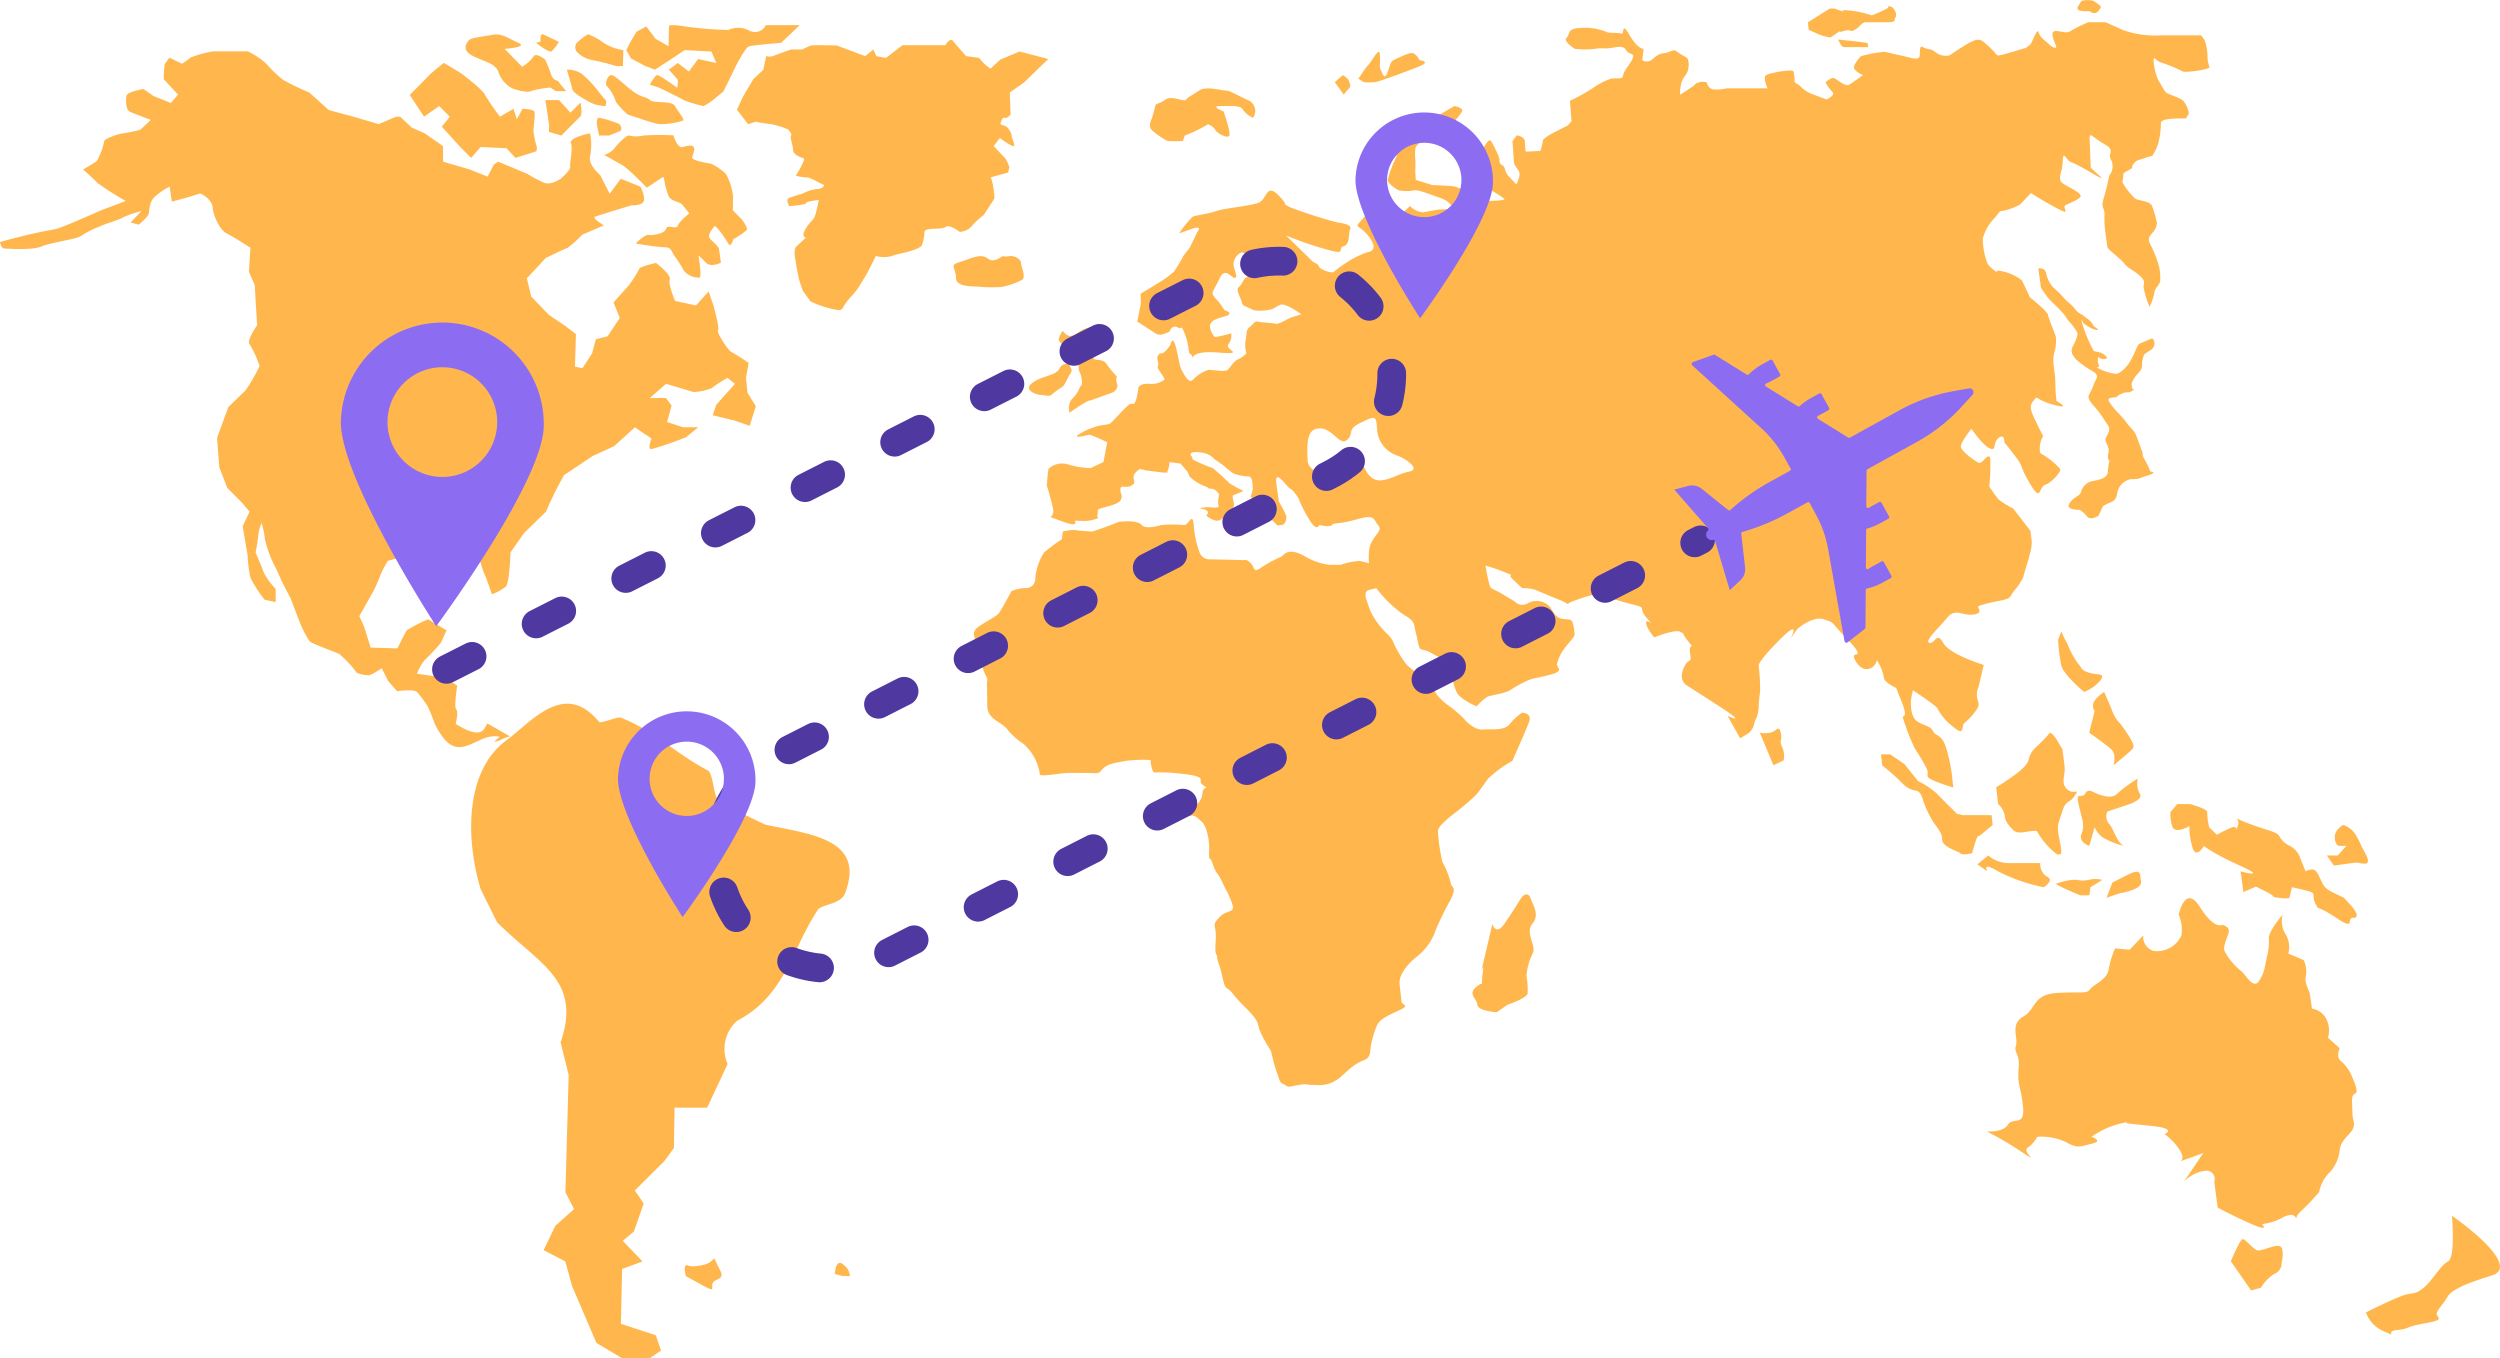 <svg xmlns="http://www.w3.org/2000/svg" width="348.3" height="189.221" viewBox="0 0 348.3 189.221">
  <g id="Grupo_83776" data-name="Grupo 83776" transform="translate(-185.58 -136.323)">
    <g id="Grupo_83774" data-name="Grupo 83774" transform="translate(185.58 136.323)">
      <path id="Trazado_107210" data-name="Trazado 107210" d="M675.557,816.957c2.951-7.62-4.41-8.308-11.022-9.683a66.933,66.933,0,0,1-6.571-3.426c-.724-.683-.686-3.409-1.407-4.089-5.069-2.712-7.205-5.413-12.256-7.432-.727,0-2.2.672-2.926.672-4.916-6.028-9.459,0-13.193,2.7-5.262,4.064-5.61,12.954-3.355,20.545l2.307,4.63c5.915,5.908,11.823,8.031,8.836,16.725l1.126,4.533-.077,2.784-.142,5.09-.164,5.9-.072,2.58,1.208,2.33-2.613,2.338-1.631,3.39,3.024,1.57.931,3.413,3.4,7.939,3.564,2.132h3.875l1.569-1.067-.734-2.129-4.862-1.592.071-3.174.1-4.474,2.838-1.048-2.751-2.876,1.56-1.3,1.355-3.9-1.234-1.811,1.3-1.291,2.845-2.832,1.3-1.8.044-2.558.053-3.057h4.538l2.849-6.082a5.258,5.258,0,0,1,1.321-6.016c6.772-3.562,7.558-9.93,11.3-15.542C672.591,818.351,674.815,818.351,675.557,816.957Z" transform="translate(-557.869 -692.371)" fill="#ffb74d"/>
      <path id="Trazado_107211" data-name="Trazado 107211" d="M255.187,279.529l-.753.675c.729,0,1.482-.675,2.232-.711l-3.184-1.819c-.43.508-.506,2.531-4.416.053,0,0,.431-1.671.081-2s.134-3.328.134-3.328l-1.766-1.106-3.838-.552a7.009,7.009,0,0,1,1.048-1.874A30.439,30.439,0,0,0,247,266.444l.795-1.753-2.576-1.53a21.075,21.075,0,0,0-2.95,1.53c-.255.329-1.319,2.521-1.319,2.521l-3.726-.11-.934-2.958-.648-1.42,1.841-3.265a19.044,19.044,0,0,0,1.074-2.385,13.151,13.151,0,0,1,1.055-2.052l4.109-1.185,1.432,1.293,2.569-.108s.888-1.293,1.242-1.185,3.32.431,3.32.431a17.764,17.764,0,0,0,.74,2.482c.226.324,1.085,2.926,1.085,2.926a6.818,6.818,0,0,0,1.954-1.085c.5-.542.647-4.76.647-4.76l1.879-2.68,3.069-3a47.05,47.05,0,0,1,2.527-5.1c.361-.212,3.973-2.643,3.973-2.643l2.984-1.37,2.889-2.627,2.319,1.575s-.62,1.474-.031,1.474a45.5,45.5,0,0,0,4.863-1.684l1.671-1.365h-2.117l-2.221-.734.632-2.3-.8-1.043H276.11l2.267-1.978,3.845,1.145a8.261,8.261,0,0,0,2.469-.521,17.94,17.94,0,0,1,2.245-1.455l1.043.831-2.617,2.917-.491,1.463,3.045.733,2.108.734.859-2.72L289.72,231.6l-.211-2.079.374-2.073a27.469,27.469,0,0,0-2.434-1.55c-.349-.1-2.062-2.679-1.825-2.987s-.647-3.473-.647-3.473l-.667-1.95-1.771,1.95-2.891-.624s-1-2.243-.755-2.955-1.919-2.35-1.919-2.35-2.324.523-2.331.827a15.431,15.431,0,0,1-1.442,2.28l-2.146,2.4.876,2.149-1.694,2.567-1.642.412-.52,1.959-1.343,2.068-1.046-.207.133-4.54-1.476-1.13-2.282-1.538-2.47-2.555-.608-2.545,2.64-2.839s2.706-1.314,3.051-1.415a15.562,15.562,0,0,0,2.01-1.815l3.031-1.308s-1.7-1-1.233-1.2,5.1-1.6,5.1-1.6,1.721.1,1.741-.8a3.821,3.821,0,0,0-.533-1.8l-2.724-1.095-1.544,2.092-1.306-2.589s-1.789-1.489-1.413-2.678a8.04,8.04,0,0,0-.024-3.159s-2.973.591-2.659,1.38-.195,2.77-.1,3.265-1.316,1.689-1.316,1.689-1.289.889-2.2.594a15.536,15.536,0,0,1-2.476-1.29l-4.057-1.687-.587.4-.867,1.688-2.478-.994-3.728-1.091-.018-2.176-2.543-1.775-1.786-.787-1.634-1.523h-.569l-2.442,1.031-3.474-1.031-3.474-.932-2.7-2.445a32.783,32.783,0,0,1-3.636-1.755,16.534,16.534,0,0,1-2.349-2.252,10.576,10.576,0,0,0-2.6-1.727h-4.858a16.306,16.306,0,0,0-3.113.871,7.522,7.522,0,0,1-1.193.856l-1.746-.856s-.508.742-.629.856a13.8,13.8,0,0,0-.162,2.154l2,2.145-.995,1.173-2.425-.978-1.4-.977s-2.186.391-2.338.879-.155,1.957.391,2.251,2.98,1.177,2.98,1.177l-1.472,1.376a21.365,21.365,0,0,1-2.357.493c-.88.1-2.646.789-2.67,1.084a9.1,9.1,0,0,1-1.025,2.769c-.368.3-1.928,1.19-1.928,1.19s1.71,1.484,2.021,1.886a41.81,41.81,0,0,0,3.93,2.5l-3.435,1.3s-5.376,2.408-6.315,2.609-1.754.3-3.872.8-3.895,1.007-3.895,1.007.148.908.609.908,3.782.3,5.22-.3,5.045-1.008,5.548-1.512a12.7,12.7,0,0,1,2.4-1.207c.723-.4,2.958-1,3.326-1.306a15.276,15.276,0,0,1,2.6-.9l-1.5,1.6,1.128.3s1.227-1,1.38-1.505.007-1.6.87-2.4a10.357,10.357,0,0,1,2.054-1.4l.305,2.1s3.393-.9,3.752-1.1,1.889.9,1.935,1.9.937,3.11,1.94,3.613,3.327,2.016,3.327,2.016l-.216,3.34.809,1.829.165,2.867.174,2.754s-1.405,1.953-1.1,2.571a14.5,14.5,0,0,1,1.438,3.1,22.5,22.5,0,0,1-1.972,3.426l-2.377,2.293-1.578,4.3.316,4.112,1.112,2.862,2.114,2.128.993,1.173-.96,2.031s.518,3.113.695,4.081a15.371,15.371,0,0,0,.4,3.131,16.952,16.952,0,0,0,1.967,3.037l1.538.327-.01-1.847a9.562,9.562,0,0,1-1.656-2.274c-.305-.864-1.14-2.8-1.14-2.8a23.835,23.835,0,0,0,.391-2.472,4.405,4.405,0,0,1,.456-1.607,12.331,12.331,0,0,1,.457,2.251,16.374,16.374,0,0,0,1.328,3.661c.219.324.846,1.838,1.059,2.271s1.183,2.278,1.183,2.278l1.251,3.269a14.5,14.5,0,0,0,1.408,2.736c.342.329,3.412,1.427,4.117,1.757a14.613,14.613,0,0,1,2.46,2.644,5,5,0,0,0,1.729.331,8.839,8.839,0,0,0,1.737-.993l.881,1.767,1.261,1.439s2.312-.332,2.776.111a16.554,16.554,0,0,1,1.485,2,26.349,26.349,0,0,1,.986,2.449,11.229,11.229,0,0,0,1.251,2.011C249.952,282.911,252.3,278.855,255.187,279.529Z" transform="translate(-185.58 -176.88)" fill="#ffb74d"/>
      <path id="Trazado_107212" data-name="Trazado 107212" d="M570.538,200.869l1.486,1.48-1.123,1.387,2.5,2.754,1.589,1.6,1.328-1.519,3.6.168,1.251,1.35,2.923-.928s.117-.59.023-.674a15.63,15.63,0,0,1-.42-1.935c-.083-.42.284-2.6.1-2.933s-1.635-.376-1.635-.376l-.8,1.464-.465-1.464-1.885,1.1a34.381,34.381,0,0,1-2.11-3.065c-.357-.749-2.8-2.578-3.076-2.807s-2.638-1.615-2.638-1.615-1.817,1.443-2.022,1.692-2.728,2.771-2.728,2.771l1.995,3.024Z" transform="translate(-509.353 -186.089)" fill="#ffb74d"/>
      <path id="Trazado_107213" data-name="Trazado 107213" d="M694.822,234.307s2.207-2.265,2.606-2.626.058-1.981.058-1.981l-1.4,1.42-1.594-1.754H692.6l.514,3.513-.03.923Z" transform="translate(-616.608 -215.421)" fill="#ffb74d"/>
      <path id="Trazado_107214" data-name="Trazado 107214" d="M619.194,171.221c1.509.826,3.143.992,3.674,2.234a3.98,3.98,0,0,0,1.752,2.242c.759.416,2.489.749,2.788.5a13.3,13.3,0,0,1,2.727-.5l.758.5h1.441s-.933-1.081-1.065-1.33-.72,0-1.071-1.079a16.5,16.5,0,0,0-.8-1.987s-1.313-1.074-1.625-.413a4.98,4.98,0,0,1-1.593,1.406l-2.415-2.479s3.284-.248,1.957-.824-2.353-1.4-3.613-1.152-3,.411-3.3.741S617.686,170.4,619.194,171.221Z" transform="translate(-553.45 -163.5)" fill="#ffb74d"/>
      <path id="Trazado_107215" data-name="Trazado 107215" d="M685.959,170.515a5.329,5.329,0,0,0,1.006-1.327s-1.705-.823-2.179-1.032-.377,1.032-.377,1.032l-.625.134S685.566,170.755,685.959,170.515Z" transform="translate(-609.11 -163.365)" fill="#ffb74d"/>
      <path id="Trazado_107216" data-name="Trazado 107216" d="M715.158,205.306a5.225,5.225,0,0,0,2.7.835s.211-.668.022-.835-1.031-1.25-1.218-1.5a17.712,17.712,0,0,0-1.993-2.077,3.442,3.442,0,0,0-2.19-.663s.623,2.075.706,2.532S713.55,204.39,715.158,205.306Z" transform="translate(-633.505 -191.36)" fill="#ffb74d"/>
      <path id="Trazado_107217" data-name="Trazado 107217" d="M753.333,212.1a25.378,25.378,0,0,0,2.893.879,9.849,9.849,0,0,0,3.409-.5c.2-.251-.658-1.172-1.126-2.006s-2.9-.336-3.472-.837-1.155-.333-2.3-1.163-2.083-1.832-2.845-2.247-1.191,1.163-.918,1.412a5.605,5.605,0,0,1,1.217,2c-.011.418,1.7,2.005,1.7,2.005Z" transform="translate(-664.461 -195.686)" fill="#ffb74d"/>
      <path id="Trazado_107218" data-name="Trazado 107218" d="M740.648,248.289H742s.89-.336,1.48-.588.025-.994.025-.994a14.1,14.1,0,0,0-2.793-.893C739.941,245.772,740.567,247.7,740.648,248.289Z" transform="translate(-657.182 -229.402)" fill="#ffb74d"/>
      <path id="Trazado_107219" data-name="Trazado 107219" d="M764.092,267.193a7.829,7.829,0,0,0-2.05-1.421s-2.557-.391-2.647-.814,1.275-2.323-1.309-1.519c-.763.238-1.32-1.626-1.32-1.626a36.4,36.4,0,0,0-4.113.014,4.373,4.373,0,0,1-2.054.013c-.288-.168-1.785,1.346-2.092,1.852a3.094,3.094,0,0,1-1.389.843l2.7,1.521a22.126,22.126,0,0,1,1.721,1.525c.956.934,1.529,1.528,1.529,1.528l2.281-1.528a2.182,2.182,0,0,1,.182.679,9.753,9.753,0,0,0,.548,1.955c.279.767,1.55.852,1.866,1.193s1.028,1.281,1.028,1.281-1.394,1.112-1.6,1.712-1.412-.263-1.622.423-1.845.95-2.433.865-1.8,1.2-1.8,1.2,3.138.516,4.024.516.878.431,1.32,1.121a17.775,17.775,0,0,1,1.378,2.16,2.709,2.709,0,0,0,2.155.952c.4-.173-.146-3.112-.146-3.112s.388.345,1.067,1.036,2.071,0,2.071,0-.178-1.381-.269-1.9-1.163-1.2-1.353-1.635.511-1.288.711-1.545,1.548,1.717,1.933,2.4.7-.6.7-.6A10.111,10.111,0,0,0,766.983,275c.2-.343-.671-1.457-.671-1.457l-1.259-1.283.025-1.962A8.311,8.311,0,0,0,764.092,267.193Z" transform="translate(-662.95 -242.955)" fill="#ffb74d"/>
      <path id="Trazado_107220" data-name="Trazado 107220" d="M722.717,171.747a33.44,33.44,0,0,1,3.258.827h.933l.056-2.225a6.816,6.816,0,0,1-2.734-1.013,8.671,8.671,0,0,0-2.19-1.2,9.169,9.169,0,0,0-1.564,1.2,1.053,1.053,0,0,0-.036,1.206A3.966,3.966,0,0,0,722.717,171.747Z" transform="translate(-640.12 -163.364)" fill="#ffb74d"/>
      <path id="Trazado_107221" data-name="Trazado 107221" d="M770.415,165.407l1.329.494,2.543-1.652,1.59-1.067,3.727.193.7,1.6-2.547-.557-1.285,1.738-1.559-1.181-1.236.929s1.04,1.164,1.194,1.33-.023,1.2-.023,1.2-2.536-1.869-2.828-1.772-1,1.315-1,1.315l1.344.457s3.164,1.541,3.382,1.708a18.561,18.561,0,0,0,2.769.837,9.515,9.515,0,0,0,1.714-1.17c.05-.083,1.029-.83,1.029-.83s1.292-2.579,1.391-2.827,1.612-3.3,2.192-3.489,4.474-.495,4.474-.495l2.6-2.468h-4.731a1.675,1.675,0,0,1-2.318.757,3.269,3.269,0,0,0-2.911-.082,52.811,52.811,0,0,1-6.02-.493c-2.463-.41-2.238,0-2.238,0s-.026,1.315-.033,1.644-.022,1.112-.022,1.112l-1.808-1.029-1.3-1.727-1.369.74-.909,1.546-.507,1.013.647,1.149Z" transform="translate(-680.495 -156.197)" fill="#ffb74d"/>
      <path id="Trazado_107222" data-name="Trazado 107222" d="M903.26,199.359a9.21,9.21,0,0,1,1.648-1.541s1.439-2.134,1.533-2.39a13.409,13.409,0,0,0-.224-1.871,3.846,3.846,0,0,0-.309-1.019l2.431-.678.182-.762a6.171,6.171,0,0,0-.607-1.268c-.2-.169-1.585-1.656-1.585-1.656l.858-1.125s1.775,1.347,1.965,1.094-.308-.926-.317-1.431-.7-1.239-.7-1.239l-.88-.343s.273-1.1.568-.894.866-.459.866-.459l-.116-3.066,2.006-1.416,3.354-3.249L909.936,175l-2.7,1.136-1.335,1.247a5.679,5.679,0,0,1-1.173-.979c-.4-.466-.409-.509-.4-.51l-1.83-.25s-1.465-1.648-1.856-2.142-1.052.623-1.052.623h-5.971l-2.3,1.77-1.351-.251-.388-.926-1.155.926-3.951-1.483s-3.274-.082-3.563,0-1.255.556-1.255.556h-1.542s-2.222.764-2.513.926a1.845,1.845,0,0,1-.964,0l-.4,1.906-1.4,1.306-1.465,2.5-.811,1.753,1.557,2.022,1.044-.348a21.3,21.3,0,0,0,2.23.348,11.77,11.77,0,0,1,2.326.742s.579.672.383.84.283,1.431.279,2.021.969,1.013,1.358,1.1,0,.592-.1.93a12.092,12.092,0,0,1-.887,1.524,5.6,5.6,0,0,0,1.464.254c.684,0,1.561.679,2.244.934s-.394.765-.784.68a6.511,6.511,0,0,0-2.058.681,15.7,15.7,0,0,0-1.864.6c-.394.256.09,1.11.09,1.11s2.353-.172,2.354-.428,1.765-.426,1.765-.426-.1.6-.4,1.792-.592.855-1.384,2.141-.006,1.288-.006,1.288-.692.688-1.285,1.2-.111,2.069-.112,2.328.383,1.99.383,2.107.583,1.792.583,1.792.885,1.218,1.081,1.48a13.654,13.654,0,0,0,3.958,1.221c.5-.087.5-.262.694-.611a10.154,10.154,0,0,1,1.089-1.393,7.846,7.846,0,0,0,.791-.956c.3-.434,1.183-1.909,1.38-2.255s1.178-2.334,1.178-2.334a4.136,4.136,0,0,0,2.217,0,15.948,15.948,0,0,1,1.624-.431s2.261-.517,2.553-1.033a5.466,5.466,0,0,0,.379-1.891c.093-.687,2.356-.257,2.941-.687s1.973.687,1.973.687A2.526,2.526,0,0,0,903.26,199.359Z" transform="translate(-767.891 -167.825)" fill="#ffb74d"/>
      <path id="Trazado_107223" data-name="Trazado 107223" d="M1095.888,190.176h0Z" transform="translate(-959.445 -182.104)" fill="#ffb74d"/>
      <path id="Trazado_107224" data-name="Trazado 107224" d="M1078.5,378.629a9.3,9.3,0,0,0,2.849-.954c.785-.26-.035-1.905-.044-2.424s-.8-.863-1.2-.928-.884.151-1.182.011-1.264,1.09-2.262.312-2.463.087-3.936.518-.484.778-.468,2.193,2.582,1.1,3.672,1.271A21.756,21.756,0,0,0,1078.5,378.629Z" transform="translate(-939.064 -338.64)" fill="#ffb74d"/>
      <path id="Trazado_107225" data-name="Trazado 107225" d="M1256.87,225.827a18.088,18.088,0,0,0,2.141,0l.265-.757a19.3,19.3,0,0,0,3.245-1.582s.791.335,1,.79,1.8,1.326,1.975.764-.816-3.326-.816-3.326-1.872-.749-.515-.75,2.9-.169,3.221.5a3.178,3.178,0,0,0,1.407,1.129,1.653,1.653,0,0,0-.886-2.534c-1.976-.93-2.377-1.263-2.958-1.263s-2.735-.666-3.677,0-1.517.859-1.793,1.263-2.057-.654-2.906,0-1.246.408-1.423.907a16.451,16.451,0,0,1-.431,1.628c-.271.629-.54,1.3.059,1.8A12.048,12.048,0,0,0,1256.87,225.827Z" transform="translate(-1094.214 -206.184)" fill="#ffb74d"/>
      <path id="Trazado_107226" data-name="Trazado 107226" d="M1428.272,208c.366-.379.054-.785-.061-1.117s-.813-.734-.813-.734l-1.108.983,1.254,1.747A9.361,9.361,0,0,1,1428.272,208Z" transform="translate(-1240.325 -195.685)" fill="#ffb74d"/>
      <path id="Trazado_107227" data-name="Trazado 107227" d="M1450.388,188.739c.575-.083,4.642-1.577,6.242-2.239s-.051-.827-.051-.827a2.126,2.126,0,0,0-.83-.953c-.495-.209-1.708.457-2.459.787s-.651.413-1.147,1.821c-.124.353-.235.524-.334.578-.3.164-.495-.724-.651-.912-.208-.251.01-1.487-.132-2.274s-.914.87-1.639,1.689-1.07,1.583-1.346,1.832l.8.5A8.913,8.913,0,0,0,1450.388,188.739Z" transform="translate(-1258.814 -177.29)" fill="#ffb74d"/>
      <path id="Trazado_107228" data-name="Trazado 107228" d="M1143.736,478.916s1.205.267,1.4.008a11.717,11.717,0,0,1,1.476-1.077c.491-.358.769-1.326,1.156-1.857s.083-.707-.024-1.06-1.011-.618-1.487.353-2.573.973-3.85,2.036S1143.438,479,1143.736,478.916Z" transform="translate(-998.665 -423.904)" fill="#ffb74d"/>
      <path id="Trazado_107229" data-name="Trazado 107229" d="M1172.289,444.313l.132,1.355.02.822a4.4,4.4,0,0,1,.433,1.389c.12.83-.179.854-.275,1.028a4.066,4.066,0,0,1-1.06,1.6,2,2,0,0,0-.357,1.959,20.931,20.931,0,0,1,2.169-1.425c.987-.534,0,0,1.189-.445s2.279-.8,2.674-.978.777-.8.567-1.154a1.81,1.81,0,0,1-.03-1.063,14.322,14.322,0,0,1-1.444-1.735c-.416-.673-1.308-.474-1.658-.65s-.052-1.057-.052-1.057a8.126,8.126,0,0,0-.068-1.524c-.109-.38.064-1.375-.044-1.726s-1.191,0-1.779.35-.78.614-1.372.7-1.111-.7-1.111-.7a3.234,3.234,0,0,0-.571,1.141c.008.351.411.615.923,1.23A3.678,3.678,0,0,0,1172.289,444.313Z" transform="translate(-1022.154 -394.964)" fill="#ffb74d"/>
      <path id="Trazado_107230" data-name="Trazado 107230" d="M1894.874,174.133h3.387l-.065-.579c-.349-.1-4.115-.483-4.115-.483S1894.535,174.133,1894.874,174.133Z" transform="translate(-1637.999 -167.563)" fill="#ffb74d"/>
      <path id="Trazado_107231" data-name="Trazado 107231" d="M1869.2,146.405l.84-.579c.839-.578,0,0,.87-.289s1.24,0,1.24,0a3.24,3.24,0,0,0,1.155-.77c.4-.48.735-.48.735-.48h2.928c1.576,0,.981-.289,1.274-.673s-.165-1.439-.739-1.535,0,0-.417.288a19.53,19.53,0,0,1-2.141.959,14.076,14.076,0,0,0-3.112-.672c-1.82-.192-.316.192-.889.1a5.059,5.059,0,0,1-1.166-.383h-.675l-3.059,1.92.112,1.058s.471.193,1.3.578A6.275,6.275,0,0,0,1869.2,146.405Z" transform="translate(-1614.166 -141.186)" fill="#ffb74d"/>
      <path id="Trazado_107232" data-name="Trazado 107232" d="M2117.53,137.888h.723s.705.576,1.189,0,.353-.707.353-.707a7.988,7.988,0,0,0-1-.73,3.2,3.2,0,0,0-1.685,0l-.463.73C2116.184,137.911,2117.53,137.888,2117.53,137.888Z" transform="translate(-1827.123 -136.323)" fill="#ffb74d"/>
      <path id="Trazado_107233" data-name="Trazado 107233" d="M2090.475,418.341c.758-.319.731-1.2.855-1.6a2.3,2.3,0,0,1,1.073-1.274c.656-.4.944-.238,1.554-.318s0,0,1.532-.477.367-.556.367-.556a10.814,10.814,0,0,0-.747-1.586c-.461-.792-.306-.95-.306-.95s-.709-1.975-.971-2.605-.844-1.023-1.172-1.5a13.67,13.67,0,0,0-1.258-1.492,9.976,9.976,0,0,1-1.321-1.645c-.077-.234-.193-.469.677-.547s0,0,.992-.469.967,0,1.607-.469,0,0-.053-.39-.074-.546-.074-.546a3.64,3.64,0,0,1,.94-1.479c.837-.932.378-1.088.611-1.941s.09-.62,1.132-1.317a1.037,1.037,0,0,0,.213-1.623s-1.488.618-1.817.772-.72,1.78-1.613,2.943-1.586,1.243-1.586,1.243a6.738,6.738,0,0,1-2.188-.622c-1.124-.544,0,0-.257-.621a1.761,1.761,0,0,1-.066-1.164.953.953,0,0,0,1,.31c.68-.155-.611-.852-.611-.852l-1.022-.232a21.624,21.624,0,0,1-1.663-4.013c-.141-1.076,0,0,.282.154a4.46,4.46,0,0,0,1.722.924c.739.077-.342-.385-.48-.77s-.615-.693-1.2-1.154-.738-.307-1.264-1-1.281-1.15-1.6-1.609a19.541,19.541,0,0,0-1.491-1.453,4.241,4.241,0,0,1-.949-1.982c-.184-.76-1.073-.609-1.073-.609l.106.837s.206,1.3.207,1.6.4.764.822,1.376,1.2,1.225,2.113,2.223.545.845,1.2,1.536a6.555,6.555,0,0,1,1.024,1.464,4.677,4.677,0,0,1-.613,1.7c-.6,1.161.249,1.548.231,1.781a12.319,12.319,0,0,0,2.57,1.863c.959.622.309,1.011.06,1.791a10.6,10.6,0,0,1-.684,1.483c-.27.625.831,1.643.831,1.643l.631.784s1.2,1.728,1.317,1.964.094.708-.342,1.417.51,1.183.292,2.211.146,1.108.146,1.108a8.993,8.993,0,0,0-.233,1.586c-.109,1.192-2.071,1.113-2.651,1.431a2.132,2.132,0,0,0-1.087,1.354c-.2.638-.807.479-1.563,1.517s1.368.96,1.368.96a3.545,3.545,0,0,1,1,.881c.528.641,1.257.08,1.6,0a11.786,11.786,0,0,0,.555-1.2C2089.215,418.9,2089.717,418.66,2090.475,418.341Z" transform="translate(-1796.268 -348.425)" fill="#ffb74d"/>
      <path id="Trazado_107234" data-name="Trazado 107234" d="M1946.687,851.279l.4-1.373c.4-1.37.62-1.028.62-1.028l1.847-1.538-.157-1.365h-3.673c-.918,0,0,0-1.121-.17l-2.062-2.042-.827-.849a11.561,11.561,0,0,0-2.566-1.695l-1.9-2.366-1.969-1.348H1934l.159,1.517,1.2,1.013a21.57,21.57,0,0,1,1.625,1.522,3.225,3.225,0,0,0,1.94,1.017c.751.17.88,1.358,1.118,1.859a15.272,15.272,0,0,0,1.179,2.394c.664,1.024,1.272,1.538,1.293,2.564s2.1,1.543,2.512,1.887S1946.687,851.279,1946.687,851.279Z" transform="translate(-1671.933 -732.408)" fill="#ffb74d"/>
      <path id="Trazado_107235" data-name="Trazado 107235" d="M2041.011,867.942v-.009S2041,867.944,2041.011,867.942Z" transform="translate(-1762.902 -758.274)" fill="#ffb74d"/>
      <path id="Trazado_107236" data-name="Trazado 107236" d="M2049.3,834.13c1.19.687,0,0,.572.152s-.043-1.868-.187-3.043.035-1.22.561-2.925.976-1.021,1.745-2.21,0,0-1.021-.848-.251-2.032-.4-3.214l-.291-2.359-.692-1.176c-.691-1.174-1.055-1.174-1.055-1.174a19.394,19.394,0,0,1-1.942,2.014,3.333,3.333,0,0,0-1.055,1.852c-.264.844-1.606,1.857-3.133,2.871a10.94,10.94,0,0,1-1.365.856l.274,2.358a2.872,2.872,0,0,1,.973,2.053,4.394,4.394,0,0,0,1.3,1.708c.8.513,2.187-.171,3.127,0A10.887,10.887,0,0,0,2049.3,834.13Z" transform="translate(-1762.931 -715.259)" fill="#ffb74d"/>
      <path id="Trazado_107237" data-name="Trazado 107237" d="M2103.024,729.037c-1.261-.331-1.036-.662-1.662-1.323a12.252,12.252,0,0,1-1.416-2.639,18.992,18.992,0,0,1-.894-1.808l-.438,1.15a21.45,21.45,0,0,0,.451,3.627c.359,1.324,3.163,3.647,3.163,3.647a5.518,5.518,0,0,0,2.324-1.66C2105.148,729.037,2104.286,729.368,2103.024,729.037Z" transform="translate(-1811.875 -635.292)" fill="#ffb74d"/>
      <path id="Trazado_107238" data-name="Trazado 107238" d="M2133.454,787.5c.481-.5.051-1.008-.2-1.512s-1.354-2.011-1.354-2.011a5.43,5.43,0,0,1-1.125-1.671c-.289-.834-1.195-2.832-1.195-2.832s-1.241.831-1.471,1.5a1.315,1.315,0,0,0,.148,1.167l-.756,3.01s2.4,1.678,3.109,2.35.281,2.19.281,2.19S2132.972,788,2133.454,787.5Z" transform="translate(-1836.435 -683.073)" fill="#ffb74d"/>
      <path id="Trazado_107239" data-name="Trazado 107239" d="M2125.535,862.125a3.029,3.029,0,0,1-.275-2.1,19.335,19.335,0,0,0-2.869,2.1c-.711.78-2.243.239-2.825,0s-1.2-.779-1.651,0-1.31-.427-.906,1.451.935,2.907.423,4.1,1.024,1.713,1.024,1.713.021.171.4-1.2l.381-1.368a3.89,3.89,0,0,0,1.094,1.368,9.957,9.957,0,0,0,2.991,1.2c-1.065-.514-1.392-2.4-2.079-3.08a1.609,1.609,0,0,1-.217-1.705l3.122-1.03S2126.107,862.873,2125.535,862.125Z" transform="translate(-1827.424 -751.55)" fill="#ffb74d"/>
      <path id="Trazado_107240" data-name="Trazado 107240" d="M2146.643,946.983c-1.548.779-2.263,1.151-2.263,1.151l-.826,2.126,1.836-.626s3.117-.469,2.98-1.561l-.136-1.091S2148.19,946.205,2146.643,946.983Z" transform="translate(-1850.079 -825.182)" fill="#ffb74d"/>
      <path id="Trazado_107241" data-name="Trazado 107241" d="M2099.836,955.76h1.292l.149-1.126,1.653-1.02a3.737,3.737,0,0,0-1.925,0c-1.416.234-1.168-.1-2.312,0a8.8,8.8,0,0,0-2.244.558l.466.265C2097.381,954.7,2098.3,955.1,2099.836,955.76Z" transform="translate(-1810.036 -831.024)" fill="#ffb74d"/>
      <path id="Trazado_107242" data-name="Trazado 107242" d="M2026.4,933.685a24,24,0,0,0,6.36,2.217s1.556-.954.474-1.47a1.962,1.962,0,0,1-.941-1.893h-4.18a4.459,4.459,0,0,1-3.074-1.064l-1.519,1.236,1.4.974S2024.016,932.248,2026.4,933.685Z" transform="translate(-1748.033 -812.292)" fill="#ffb74d"/>
      <path id="Trazado_107243" data-name="Trazado 107243" d="M2224.469,895.31c-.434-.434-.8-1.64-1.252-2.217s-1.477,0-1.477,0l-.876-2.21a3.245,3.245,0,0,0-1.3-1.335,2.99,2.99,0,0,1-1.488-1.377c-.466-.684-1.57-.684-4.62-1.88a13.024,13.024,0,0,1-1.428-.631.886.886,0,0,1,.311.973c-.384,1.2,0,0-.871.342A19.623,19.623,0,0,0,2209.4,888l-1.071-1.026a8.817,8.817,0,0,1-.292-2.129c.115-.422-2.345-1.119-2.345-1.119h-1.834l-.951,1.119a5.65,5.65,0,0,0,.261,1.958c.344,1.2,2.39,0,2.39,0a9.515,9.515,0,0,0,.371,2.745c.464,2.068,1.658,0,1.658,0s.853.852,4.988,2.743.112.8.112.8.274,1.959.4,2.891l1.743-.759,1.516.759c1.517.76.346.626,1.667.8s1.481,0,1.481,0l.343-1.472s2.1.433,2.688.674.092.626.615,1.666,0,0,2.848,1.911,1.329,0,2.443,0S2228.2,898,2228.2,898l-1.108-1.214-1.631-.8A3.613,3.613,0,0,1,2224.469,895.31Z" transform="translate(-1900.531 -771.7)" fill="#ffb74d"/>
      <path id="Trazado_107244" data-name="Trazado 107244" d="M2262.84,896.008c-.168-.141-.274-.151,0,0Z" transform="translate(-1951.343 -782.048)" fill="#ffb74d"/>
      <path id="Trazado_107245" data-name="Trazado 107245" d="M2348.371,907.368l.978,1.408,2.006-.271c2.005-.271.9-.074,2.2,0s-.088-1.791-.376-2.47a9.672,9.672,0,0,0-1.023-1.89,3.382,3.382,0,0,0-1.5-1.025s-1.307.683-1.173,1.881.753,1.035.753,1.035h.86l-1.212,1.335Z" transform="translate(-2024.197 -788.186)" fill="#ffb74d"/>
      <path id="Trazado_107246" data-name="Trazado 107246" d="M2083.265,1003.311c.3-.752.066-.939-.017-1.5s-.1-2.061-.1-2.061-.165-1.122.416-1.322-.3-2.038-.3-2.038a5.949,5.949,0,0,0-1.575-2.417c-.893-.556-.272-1.854-.272-1.854l-1.635-1.479a3.524,3.524,0,0,0-.431-2.949,2.7,2.7,0,0,0-1.8-1.1s-.164-1.285-.292-2.018-.794-1.463-.55-2.559a3.662,3.662,0,0,0-.316-2.186l-2.139-.909a3.451,3.451,0,0,0-.39-2.719,3.429,3.429,0,0,1-.388-2.709s-1.893,2.166-1.939,3.252a7.832,7.832,0,0,1-.243,2.54c-.372,1.637-.295,2.184-1.122,3.462s-1.964-1.1-2.574-1.46a8.9,8.9,0,0,1-2.228-2.729c-.3-.726.679-2.356.6-2.9s-.9-.743-.9-.743-1.1.743-3.141-2.5-2.942,1.081-2.942,1.081a5.535,5.535,0,0,1,.384,2.89,3.744,3.744,0,0,1-3.836,2.175,2.02,2.02,0,0,1-1.485-2.175l-1.89,1.994-2.037-.182a12.366,12.366,0,0,0-.89,2.91c-.218,1.459-1.966,2.007-2.548,2.739s-.894.366-4.5.549-2.966,2.2-4.856,3.3-.67,2.949-1.017,4.058.583.926.37,3.214.364,2.545.616,5.348-1.41,1.312-2.1,2.439-2.958.94-2.958.94a47.543,47.543,0,0,1,4.819,2.828c2.882,1.892,0,0,.887-.566a4.039,4.039,0,0,0,1.329-1.508,8.134,8.134,0,0,1,4.036.754c1.607.943,2.051.566,3.642.189s-.115-.942-.115-.942a11.826,11.826,0,0,1,3.47-1.693c1.971-.563,1.406-.188,1.406-.188l3.58.376c3.581.376,1.718,1.128,1.718,1.128a8.561,8.561,0,0,1,2.024,2.074c.906,1.323.221,1.7.221,1.7l3.161-1.135-2.705,3.979a5.016,5.016,0,0,1,3.031-1.519,1.143,1.143,0,0,1,1.19,1.519l.481,3.619s2.1,1.147,4.727,2.3,1.443,0,1.443,0a7.588,7.588,0,0,0,2.96-.957c1.926-.956,1.729.574,1.854,0s1.074-1.147,2.245-2.483.794-.762,1.028-1.524a5.1,5.1,0,0,1,1.383-2.279,5.481,5.481,0,0,0,1.378-3.217C2081.646,1004.817,2082.967,1004.064,2083.265,1003.311Z" transform="translate(-1755.448 -846.067)" fill="#ffb74d"/>
      <path id="Trazado_107247" data-name="Trazado 107247" d="M2265.931,1289.1c-.821-.192-2.478.77-3.1.577s-1.6-1.539-2-1.539-1.662,3.081-1.662,3.081l2.826,4.064,1.377-.388a5.652,5.652,0,0,1,1.894-1.937,1.592,1.592,0,0,0,.981-1.546S2266.752,1289.293,2265.931,1289.1Z" transform="translate(-1948.369 -1115.497)" fill="#ffb74d"/>
      <path id="Trazado_107248" data-name="Trazado 107248" d="M2396.693,1266.319s.52,5.805-.545,6.364-2.26,2.8-3.464,3.733-1.262.562-2.554.936-5.42,2.44-5.42,2.44a4.448,4.448,0,0,0,2.51,2.637c2.073.944,0,0,1.872-.188s.749-.377,3.909-.943,1.274-.753,1.612-1.506.59-.751,1.515-2.253,5.939-2.764,6.455-3.006C2406.156,1272.855,2396.693,1266.319,2396.693,1266.319Z" transform="translate(-2055.089 -1096.948)" fill="#ffb74d"/>
      <path id="Trazado_107249" data-name="Trazado 107249" d="M1561.069,968.133s-1.17,1.909-2.355,3.63-1.67.019-1.67.019l-1.023,4.369c-1.03,4.4,0,0-.322,2.459s.346.88-.9,1.938.1,1.59.154,2.474,2.688,1.063,2.688,1.063l1.528-1.063s2.65-.863,2.79-1.57a10.989,10.989,0,0,0-.166-2.468,8.591,8.591,0,0,1,.9-3.161c.487-1.05-1.121-2.82-.091-4.059s.206-2.415-.244-3.576S1561.069,968.133,1561.069,968.133Z" transform="translate(-1349.128 -843.051)" fill="#ffb74d"/>
      <path id="Trazado_107250" data-name="Trazado 107250" d="M824.321,1307.182c-2.118.373-1.725-.186-2.112,0s-.024,1.492-.024,1.492l2.384,1.308c2.388,1.311.483-.187,1.837-.748s.591-1.12.032-2.425S826.438,1306.81,824.321,1307.182Z" transform="translate(-726.635 -1130.888)" fill="#ffb74d"/>
      <path id="Trazado_107251" data-name="Trazado 107251" d="M962.644,1310.362c-1.023-.745-1.09,1.375-1.09,1.375l1.089.3h1.025A2.257,2.257,0,0,0,962.644,1310.362Z" transform="translate(-845.246 -1134.254)" fill="#ffb74d"/>
      <path id="Trazado_107252" data-name="Trazado 107252" d="M1824.238,814.155c-.293-1.172-.562-.168-1.457,0a3.375,3.375,0,0,1-1.457,0s1.636,3.866,1.883,4.54l1.436-.674a2.945,2.945,0,0,0-.217-1.881C1823.963,815.1,1824.531,815.329,1824.238,814.155Z" transform="translate(-1576.148 -712.081)" fill="#ffb74d"/>
      <path id="Trazado_107253" data-name="Trazado 107253" d="M1216.695,245.888a6.083,6.083,0,0,1,.969,2.316c-.039.774,1.735,1.548,1.735,1.548l.831,2.107c.834,2.113.058,1.668.094,2a30.646,30.646,0,0,0,1.526,4.022c.462.9.438.673,1.339,2.245s.513,1.35.575,1.914,3.591,1.58,3.591,1.58l-.2-1.805a21.6,21.6,0,0,0-.767-3.6c-.6-2.127-1.523-1.68-1.851-2.445s-1.544-.8-2.344-1.468-.726-2.226-.762-2.559a9.809,9.809,0,0,1,.3-1.664s3.389,2.219,3.427,2.552a7.845,7.845,0,0,0,2.36,2.674c1.474,1.229.933-.335,1.38-.669a8.747,8.747,0,0,0,1.723-1.893c.516-.778.127-1,.037-1.777a2.439,2.439,0,0,1,.209-1.33l.728-3.092s-4.743-1.431-5.651-3.079-1.179.219-1.925,0,1.33-2.081,2.491-3.5,2.135-.218,3.669-.436.366-.981.7-1.2a22.661,22.661,0,0,1,3.145-.761c1.4-.327,1.146-.435,1.759-1.3a8.488,8.488,0,0,0,1.319-1.951c.067-.433.772-2.485.917-3.239a5.686,5.686,0,0,0,.266-1.721l-.185-1.5-2.4-3.1a12.935,12.935,0,0,1-2.052-1.279,18.453,18.453,0,0,1-1.282-1.808,25.533,25.533,0,0,0,.136-3.812c-.139-1.16-1.092.739-1.589.528s-2.428-1.583-2.5-2.215,1.47-2.523,1.47-2.523,1.569,2.312,2.562,2.733.37-.842,1.237-1.473.783.631.783.631.966,1.159,1.815,2.319.378,1.163,1.86,3.6,1.1.319,2.012,0,2.256-1.8,2.084-2.226a10.3,10.3,0,0,0-2.627-2.112c-.367-.105-.237-1.9.286-2.421,0,0-.458-.84-1.256-2.517s-.482-1.986.026-2.612,0,0,2.673.731.4-.522.4-.522a19.309,19.309,0,0,1-.161-2.186,11.827,11.827,0,0,0-.121-1.869l-.119-.932a4.991,4.991,0,0,1,.113-1.86,5.517,5.517,0,0,0,.2-2.062c-.04-.308-1.027-2.568-1.092-3.08s-2.517-2.453-2.517-2.453l-1.106-2.343a6.428,6.428,0,0,0-2.466-1.219c-1.554-.406-.913.1-.913.1a4.14,4.14,0,0,1-1.421-1.217,9.442,9.442,0,0,1-.661-3.536,6.352,6.352,0,0,1,1.613-2.815c.6-.7.681-1,1.026-1a8.192,8.192,0,0,0,2.53-.9c.307-.3,1.519-1.6,1.519-1.6s1.377.9,3.6,2.1.676-.1,1.212-.4,2.293-.9,2.112-1.4-1.879-1.2-2.517-1.694-.258-1.094-.058-2.187-.057-2.179.631-1.289,0,0,3.351,1.984.061-.4.021-.695-.09-2.377-.162-3.76.276-.493,2.006.493.39,1.186,1,2.275a1.987,1.987,0,0,1-.281,2.133,29.3,29.3,0,0,1-.734,3.039c-.487,1.5.074,1.4.081,2.3a14.207,14.207,0,0,0,.081,2.309c.136,1.006.272,2.015.313,2.317s1.965,1.718,2.394,2.326,1.152.811,2.073,1.623.6,1.016.572,1.627a12.945,12.945,0,0,0,.845,2.754,7.986,7.986,0,0,0,.659-1.939c.031-.611.669-1.019.816-1.629a6.953,6.953,0,0,0-.2-2.233,16.7,16.7,0,0,0-1.232-3.033c-.343-.807-.025-1.008.467-1.612a2.282,2.282,0,0,0,.521-1.206,15.89,15.89,0,0,0-.683-2.406c-.328-.7-1.706-.7-2.321-1a9.368,9.368,0,0,1-1.807-2.294l.166-1.292.847-.5c.846-.5,0,0,.476-.694s.832-.595,1.591-.892,1.115-.2,1.187-.495a6.729,6.729,0,0,0,.7-1.483,11.943,11.943,0,0,0,.392-2.856c-.07-.491,1.04-.688,2.633-.688s.668-.1,1.081-.392-.086-1.372-.512-1.959-2.3-.977-2.582-1.368-1.045-1.755-1.045-1.755a8.139,8.139,0,0,1-.6-2.623c.115-.775,0,0,1.3.388a20.85,20.85,0,0,1,2.771,1.165c.481.195,3.806-.291,3.73-.612a4.144,4.144,0,0,1-.282-1.329,7.576,7.576,0,0,0-.331-2.224,2.778,2.778,0,0,0-.58-.868h-5.638a13.167,13.167,0,0,1-5.3-.771c-1.684-.77-2.4-1.059-2.4-1.059h-2.365a20.278,20.278,0,0,0-2.533,1.264c-.51.4-1.718-.2-2.218,0s-.11,1.144.217,1.917-.652.193-.916-.1-1.242-.869-1.458-1.659-.925,1.562-1.238,1.755a3.326,3.326,0,0,0-.515.387s-3.479,1.064-3.818,1.064-.5-.387-.629-.509a15.5,15.5,0,0,0-1.533-1.425c-.749-.579-1.467,0-1.794.1s-2.623,1.644-2.939,1.837a2.364,2.364,0,0,1-1.982-.509c-.625-.509-1.048-.266-1.658-.652s-.35.871-.519,1.354-1.345.1-1.345.1-2.9-.678-3.482-.8a16.822,16.822,0,0,0-3.322.606s-.911.969-.963,1.522,1.255,1.116,1.255,1.116-1.573,1.15-2,1.363-1.426-.6-1.911-.895-1.3.551-1.3.551a6.042,6.042,0,0,0,.933,1.3c.506.488-.793,1.075-.793,1.075l-1.774-.665a4.679,4.679,0,0,1-1.567-.879,4.087,4.087,0,0,0-1.107-.831,6.688,6.688,0,0,0-.157-1.524c-.153-.389-3.264.195-3.8.5s.185,1.851.185,1.851h-5.671s-1.78.372-2.268,0a1.3,1.3,0,0,1-.531-.831,2.008,2.008,0,0,0-1.462.13c-.531.39,0,0-.207.213s-2.031,1.367-2.031,1.367a4.863,4.863,0,0,1,.185-1.71c.266-.812.7-1.038.872-1.621s.2-1.553-.169-1.844a13.03,13.03,0,0,1-1.315-.8c-.611-.509-.893.121-1.9.207s-1.391.883-1.94,1.077a1.3,1.3,0,0,1-1.026-.1l.2-1.6s-.781.108-1.971-1.92-.677,0-1.144-.193-1.8,0-2.166-.289a8.273,8.273,0,0,0-3.758-.481c-1.683.1-1.171.867-1.7,1.349s1.137,1.534,1.137,1.534a11.377,11.377,0,0,0,2.823,0c1.338-.2,1.025.108,2.806-.207s1.181.6,2.222.9-1.055,2.168-1.1,2.963-1.11.274-1.878.566a9.859,9.859,0,0,0-2.389,1.285,31.23,31.23,0,0,1-3.153,1.74l.223,2.842-.523.59s-2.522,1.279-2.63,1.37-.875.5-.85.821a6.125,6.125,0,0,1-.355,1.357l-2.048.1-.106-1.457c-.049-.665-1.115-.821-1.115-.821l-.6.821.2,2.842c.036.5.279.694.665,1.29s-.322,1.889-.322,1.889-.494-.5-1.117-1.194-.313-1.191-.877-1.489-.2-.793-.591-1.486a16.643,16.643,0,0,0-.929-1.852c-.375-.467-.867.666-1.182,1.061a2.315,2.315,0,0,0-.362,1.384c.02.3-.942,1.289-.942,1.289a5.76,5.76,0,0,0-.263,1.192c.02.3.269.6,1.935,1.493a17.05,17.05,0,0,1,2.635,1.6c.366.3-2.39.3-2.39.3a2.982,2.982,0,0,1-1.182-.5,6.45,6.45,0,0,0-1.517-.8s-1.444-.6-1.794-.7-3.114-.2-3.114-.2l-2.331-.727-.071-1.163s.053-.992.017-1.587a7.364,7.364,0,0,1,.011-1.682c.09-.4.636-.79,1.937-1.784s1-.485,1.894-.78a7.407,7.407,0,0,0,2.678-2.553c.195-.49-1.072-.742-1.072-.742l-2.082,1.205s-1.535.911-2.415,1.4-.838,1.181-1.391,1.469-1.2.9-1.661.821-.519,2.149-.519,2.149a14.592,14.592,0,0,0-1.222,3.245c.039.667,1.5,1.447,1.5,1.447a5.4,5.4,0,0,0,2.028.043c.559-.234,2.327.533,3.5.933a3.683,3.683,0,0,1,1.915,1.216c.493.517-1.807.484-1.807.484l-2.274.4a2.935,2.935,0,0,1-1.778-.884,19.477,19.477,0,0,1-3.4,2.791c-1.232.6-.058-1-.058-1l-.132-2.3-1.794.517a8.122,8.122,0,0,1-.779,1.285c-.458.6-.84.9-1.1,1.3s.648.3,1.78,2.013-.391,1.816-.391,1.816a12.61,12.61,0,0,0-2.783,1.348,16.208,16.208,0,0,0-1.894,1.366c-.327.387-2.1-.386-2.117-.691s-.843-.676-.843-.676l-3.754-3.668a46.365,46.365,0,0,0,5.163,1.815c3.637,1.112,1.847,0,2.838-.3s.632-1.714.954-2.417-1.789-.9-1.789-.9a65.3,65.3,0,0,1-6.544-2.1c-1.411-.7,0,0-1.687-1.7s-1.584.5-2.663,1-4.838.8-5.971,1.2-2.851.6-3.3.8a12.966,12.966,0,0,0-1.874,2.31l1.706-.6c1.7-.6.821.4.821.4l-1.072,2.217s-.664.808-.882,1.146a20.067,20.067,0,0,1-1.311,2.175,14.906,14.906,0,0,1-2.633,1.849c-.258.2-2.015,1.222-2.015,1.222l.041,1.327-.5,2.559,2.7,1.746.5.1s1.387-.309,1.377-.617a.732.732,0,0,1,1.033-.433c.359.286.582,0,.582,0a7.844,7.844,0,0,1,.915,2.8c.172,1.549.365.413.639,1.549,0,0-.274-1.136,3.588-.827s.8-.412,1.355-1.134a2.121,2.121,0,0,0,.4-1.544,20.942,20.942,0,0,1-2.193.514c-.35,0-.987-1.439-.7-1.849s.492-.615,1.988-1.025-.035-.869-.035-.869-.495-.768-.739-1.075a9.453,9.453,0,0,1-.852-1.021c-.248-.408.2-.815.949-2.4s1.623.061,2.084,0-.039-.955-.188-1.766a1.917,1.917,0,0,1,.969-1.721c.338-.2,1.168.3,1.866.439s.325,2.175.325,2.175-1.13.628-1.467.873-.538.976-.988,1.31.419,1.7.432,2.011a.782.782,0,0,0,.253.511l1.422.666a5.969,5.969,0,0,0,1.859,0c1.155-.152,1.252-.564,1.94-.768s2.85,1.33,2.85,1.33l-1.6.513s-1.586.923-1.939.82-2.219-.205-2.573-.308-.68.411-1.129.8-.327.536-.512,1.667a4.546,4.546,0,0,0,.082,1.959,3.481,3.481,0,0,1-1.133.826c-.576.207-1.122,1.138-1.459,1.472s-2.222-.023-2.689,0a5.3,5.3,0,0,0-2.171,1.389c-.564.582-1.195-.686-1.57-1.389s-.558-2.608-.943-3.64-.58.1-.58.1-.775,1.238-1.242,1.238-.687.413-.586.93.17.621.03.931,1.14,1.659.912,1.826a2.926,2.926,0,0,1-2.089.56c-1.174-.1-1.508.468-1.508.468s-.278,2.449-.75,2.344-.583.1-1.155.626-1.709,1.883-2.056,2.093-1.523.21-2.221.524a8.406,8.406,0,0,0-2.209,1.049c-.81.631,1.295,0,1.617,0a17.786,17.786,0,0,1,2.413,1.051l-.516,2.741-1.78.846A11.14,11.14,0,0,1,1104,218.6a2.758,2.758,0,0,0-2.7.634,16.6,16.6,0,0,0-.2,1.907c-.09,1.381.011.531.011.531s.636,2.127.815,3.086-.371,1.175-.371,1.175l1.723.641c1.725.642,1.861.321,1.725,0s.963.107,2.35-.214.732-.427.732-.427a7.4,7.4,0,0,0,.094-.961c-.008-.32,2.83-.64,3.175-1.386s-.032-.745-.042-1.489.815-.106,1.513-.531.339-.531.321-1.167.91-1.165.91-1.165l.834.212,1.661.212c1.661.212,1.3,0,1.3,0l.215-.635.093-.74,1.542.212.985,1.163.259.636a6.277,6.277,0,0,0,1.939,1.273c.959.318.489.425,1.081.425s1.094.744,1.094.744l-.094.639a3.265,3.265,0,0,0,.045,1.172l-.589.106a4.7,4.7,0,0,0-1.779,0c-.585.213,0,0,.6.32s.028.748.028.748a3.139,3.139,0,0,0,1.453.748,1.58,1.58,0,0,0,1.048-.534l1.035-.855s.445-.746.313-1.066a4.471,4.471,0,0,1-.161-1.065l1.514-.638-.846-.425-1.09-.637s-.984-.954-1.473-1.378l-.855-.741a21.48,21.48,0,0,1-2.519-1.057c-.723-.422,0,0-.495-.633s.8-.633,1.754-.422a2.683,2.683,0,0,1,1.448.844l1.213.845s1.1.952,1.464,1.164a7,7,0,0,0,2.145.424c.473,0,.517,1.06.54,1.591a2.846,2.846,0,0,1-.306,1.17s1,1.278,1.376,1.7,2.359,2.351,2.359,2.351l.591-.059c.592-.059.672-.9.657-1.224a12.874,12.874,0,0,0-1.041-2.027l-.346-2.446c-.345-2.437,1.562.531,1.922.637s1.125,1.276,1.125,1.276a18.276,18.276,0,0,0,1.441,2.88c1.167,2.035,1.469.9,1.469.9s1.445.381,1.782,0,.948-.048,3.523-.8,2.262.107,2.894.8-.176,1.131-.718,2.1a3.4,3.4,0,0,0-.52,1.4,11.2,11.2,0,0,0-.021,1.832s-.728-.216-1.329-.324a10.058,10.058,0,0,0-2.6.539h-1.671a8.982,8.982,0,0,1-3.521-1.294c-2.443-1.291-2.851.215-3.209.215a18.646,18.646,0,0,0-2.912,1.619c-.933.54-.6-.108-1.225-.756s-.853-.432-.853-.432-4.059-.108-4.774-.108a1.507,1.507,0,0,1-1.463-.862,13.429,13.429,0,0,1-.855-3.925c-.189-1.983-.707.167-1.426,0a18.593,18.593,0,0,0-3.09,0s-2.117.7-2.733,0-2.509-.476-2.854-.476-.483.107-1.424.476-2.622.917-2.622.917-1.875-.107-2.363-.215a5.792,5.792,0,0,0-1.722.215l-.142,1.072a25.679,25.679,0,0,0-2.462,1.828,7.808,7.808,0,0,0-1.241,3.67,1.259,1.259,0,0,1-1.291,1.3,5.289,5.289,0,0,0-2.026.434s-1.4,2.61-1.748,3.046-.712.545-2.615,1.747-.092,2.08.055,4.167a6.923,6.923,0,0,0,.886,3.086c.127.442.008.553.008.553s.023,1.66.048,3.437,1.848,2.114,2.713,3.119a9.475,9.475,0,0,0,2.343,2.125,6.962,6.962,0,0,1,2.27,4.269c.129.338,3.165-.225,3.775-.225h2.316c2.316,0,1.956.225,2.667-.563s2.169-.9,3.259-1.125a19.373,19.373,0,0,1,3.406-.112,4.6,4.6,0,0,0,.288,1.462c.261.563,0,0,4.037.451s1.982.9,2.982,1.579,0,0-.082,1.13-.685,1.359-1.621,2.607,0,0,.885.8.882.682,1.286,1.707a8.385,8.385,0,0,1,.361,3.2c.058,1.6,0,0,.55,1.6s.522.8,1.325,2.53.391.576,1.206,2.539-.455,1.041-1.644,2.316-.341.812-.5,3.255.184,1.634.209,2.335.27.585.72,2.694.542,1.175,1.458,2.351a20.465,20.465,0,0,0,2.082,2.241c2.089,2.248.94,1.656,2.157,3.909s.925,1.189,1.381,3.1a17.436,17.436,0,0,0,.723,2.271c.3,1.078.413.838.931,1.2s.513.24,1.886,0,.629,0,2.515,0a4.308,4.308,0,0,0,2.612-.6l.366-.239c.366-.24,1.2-1.077,1.809-1.555a6.458,6.458,0,0,1,1.829-1.075c.86-.358.829-.954.912-1.787a13.25,13.25,0,0,1,.848-2.969c.332-.829,1.181-1.3,3.01-2.13s.46-.709.428-1.3-.228-1.885-.266-2.59.506-2.112,2.409-3.633a7.836,7.836,0,0,0,2.638-3.731,42.721,42.721,0,0,1,1.985-4.058c1.108-2.078.143-1.732.094-2.539a12.119,12.119,0,0,0-1.157-2.873,27.252,27.252,0,0,1-.62-4.231c-.027-.456.43-1.025,1.947-2.276a34.031,34.031,0,0,0,3.371-2.835c.682-.792.9-1.244,1.686-2.26a15.883,15.883,0,0,1,3.371-2.477s1.792-4.033,2.307-5.373-.941-1.337-.941-1.337a6.99,6.99,0,0,0-1.713,1.56c-.782,1-2.5.67-3.709.782s-2.376-1.116-2.64-1.45a15.343,15.343,0,0,0-2.049-1.78,8.086,8.086,0,0,1-1.795-1.665l-.939-1.55c-.268-.442-2.391-1.657-3.292-2.65a14.627,14.627,0,0,1-1.866-3.187c-.536-.986-1.022-1.1-1.93-2.3a8.311,8.311,0,0,1-1.6-3.053c-.828-2.064.266-1.738,1.205-2.064a17.242,17.242,0,0,0,3.8,3.7c1.736.982,1.4,1.31,1.706,2.513s0,0,.323,1.424.393.549,1.89,1.427c1.234.725,1.189.554,1.134.472a12.807,12.807,0,0,1,1.591,2.724c.437,1.216.317,1.216.741,2.213s2.787,2,2.787,2a8.689,8.689,0,0,1,1.487-1.332c.469-.222,2.51-.444,3.319-1a14.512,14.512,0,0,1,1.978-1.106c1.048-.553,1.539-.442,3.552-.994s.773-.993.862-1.434a5.884,5.884,0,0,1,1.044-2.2c.657-.878,1.442-1.645,1.417-1.974s-.13-1.75-.507-1.968-1.2,0-1.832-.437-.663-.872-1.19-1.526a2.509,2.509,0,0,0-2.907-.435,1.5,1.5,0,0,1-1.932-.217c-.5-.326-1.122-.652-1.623-.978s-1.24-.652-1.614-.868-.8-3.138-.8-3.138a26.309,26.309,0,0,1,2.811.972c1.6.649,0,0,1.022.974s1.278,1.192,1.278,1.192a6.787,6.787,0,0,1,1.809.217c.494.217.741.326,3.086,1.3a7.572,7.572,0,0,1,1.551.76c-.025-.032-.06-.113.046-.216a22.964,22.964,0,0,1,3.622-1.2c.351-.109,3.061.869,5.261,1.413s.625.327,1.95,1.853,0,0-.067.655,1.132,2.079,1.132,2.079,2.9-1.2,3.661-.767,0,0,1.075,1.315,0,0,.262,1.647-.2.44-.905,2.092.319,2.32.319,2.32l4.484,2.883c4.5,2.9,1.325,1.446,1.325,1.446l1.753,3.125,1.264-.783a2.6,2.6,0,0,0,.636-1,4.2,4.2,0,0,1,.483-1.338,6.438,6.438,0,0,0,.2-1.779c.07-.555.2-1.775.2-1.775s-.024-1.549-.075-2.1l-.134-1.434s.059-.661,3.029-3.627,1.432-.109,1.432-.109l.954-1.314s2.1-1.857,3.712-1.312.742.218,3.292,2.844.782,1.756.839,2.306.928,1.983,1.991,1.762A1.51,1.51,0,0,0,1216.695,245.888Zm-65.221-26.259c-1.754.32-3.73,1.942-5.154.81s-.542-2.223-2.281-1.129.059,1.118.059,1.118-6.574.32-6.7-2.394-.036-4.445,1.728-4.445,2.777,2.536,3.788,1.584-.105-1.426,1.889-2.375,2.158-1.105,2.272.949a4.133,4.133,0,0,0,2.856,3.651C1151.194,217.875,1153.227,219.31,1151.474,219.629Z" transform="translate(-955.222 -153.906)" fill="#ffb74d"/>
    </g>
    <g id="Grupo_83775" data-name="Grupo 83775" transform="translate(233.066 151.994)">
      <path id="Trazado_107254" data-name="Trazado 107254" d="M516.954,436.129A14.137,14.137,0,0,0,502.4,449.834c-.235,7.8,13.282,28.6,13.282,28.6s14.745-19.947,14.98-27.751A14.137,14.137,0,0,0,516.954,436.129Zm-.648,21.5a7.64,7.64,0,1,1,7.867-7.406A7.64,7.64,0,0,1,516.306,457.633Z" transform="translate(-502.395 -406.857)" fill="#8c6df2"/>
      <path id="Trazado_107255" data-name="Trazado 107255" d="M600.573,435.935l108.862-55.169a15.728,15.728,0,0,1,21.125,6.9h0a15.728,15.728,0,0,1-6.891,21.149l-76.709,39.007a15.747,15.747,0,0,0-6.9,21.174h0a15.747,15.747,0,0,0,21.174,6.9l114.058-58" transform="translate(-585.857 -358.353)" fill="none" stroke="#5038a1" stroke-linecap="round" stroke-miterlimit="10" stroke-width="4" stroke-dasharray="4 10"/>
      <path id="Trazado_107256" data-name="Trazado 107256" d="M1783.623,471.577l-1.517,1.658a24.292,24.292,0,0,1-6.187,4.872l-6.922,3.82a.234.234,0,0,0-.121.2l-.033,4.969a.233.233,0,0,0,.355.2c.094-.058.19-.114.287-.168l1.113-.614a.252.252,0,0,1,.347.058l1.073,1.944a.253.253,0,0,1-.136.325l-1.113.614a8.126,8.126,0,0,1-1.775.722.234.234,0,0,0-.174.223l-.035,5.218a.234.234,0,0,0,.368.192c.214-.148.436-.286.667-.414l1.113-.614a.253.253,0,0,1,.348.059l1.073,1.944a.252.252,0,0,1-.136.325l-1.113.614a8.057,8.057,0,0,1-2.155.814.234.234,0,0,0-.186.226l-.035,5.2a.275.275,0,0,1-.106.216l-2.377,1.859a.276.276,0,0,1-.442-.169l-2.286-12.833a15.569,15.569,0,0,0-1.63-4.669l-.936-1.732a.234.234,0,0,0-.319-.094l-2.824,1.559a29.633,29.633,0,0,1-6.221,2.556.232.232,0,0,0-.168.25l.534,4.7a2.147,2.147,0,0,1-.666,1.81l-1.4,1.307a.057.057,0,0,1-.094-.026l-2.019-6.767a.234.234,0,0,0-.285-.159h0a.764.764,0,0,1-.718-1.3h0a.234.234,0,0,0,.018-.326l-4.649-5.316a.057.057,0,0,1,.029-.093l1.85-.485a2.147,2.147,0,0,1,1.887.4l3.69,2.956a.233.233,0,0,0,.3-.009,29.649,29.649,0,0,1,5.479-3.9l2.824-1.559a.234.234,0,0,0,.091-.32l-.967-1.715a15.561,15.561,0,0,0-3.082-3.868l-9.64-8.775a.276.276,0,0,1,.093-.464l2.84-1.02a.276.276,0,0,1,.239.025l4.414,2.74a.234.234,0,0,0,.291-.036,8.068,8.068,0,0,1,1.837-1.39l1.113-.614a.252.252,0,0,1,.347.058l1.073,1.944a.253.253,0,0,1-.136.325l-1.113.614c-.23.127-.466.241-.705.344a.234.234,0,0,0-.034.414l4.433,2.752a.234.234,0,0,0,.282-.028,8.122,8.122,0,0,1,1.557-1.117l1.113-.614a.252.252,0,0,1,.347.058l1.073,1.944a.253.253,0,0,1-.136.325l-1.113.614q-.146.08-.3.153a.233.233,0,0,0-.019.408l4.222,2.621a.234.234,0,0,0,.236.006l6.921-3.82a24.3,24.3,0,0,1,7.42-2.637l2.212-.4A.547.547,0,0,1,1783.623,471.577Z" transform="translate(-1556.314 -432.224)" fill="#8c6df2"/>
      <path id="Trazado_107257" data-name="Trazado 107257" d="M769.862,797.506A9.579,9.579,0,0,0,760,806.792c-.159,5.288,9,19.38,9,19.38s9.99-13.515,10.15-18.8A9.579,9.579,0,0,0,769.862,797.506Zm-.439,14.57a5.177,5.177,0,1,1,5.33-5.018A5.177,5.177,0,0,1,769.423,812.076Z" transform="translate(-721.386 -714.07)" fill="#8c6df2"/>
      <path id="Trazado_107258" data-name="Trazado 107258" d="M1455.372,240.877a9.579,9.579,0,0,0-9.863,9.286c-.159,5.288,9,19.38,9,19.38s9.99-13.515,10.15-18.8A9.579,9.579,0,0,0,1455.372,240.877Zm-.439,14.57a5.177,5.177,0,1,1,5.33-5.018A5.176,5.176,0,0,1,1454.933,255.447Z" transform="translate(-1304.147 -240.872)" fill="#8c6df2"/>
    </g>
  </g>
</svg>
